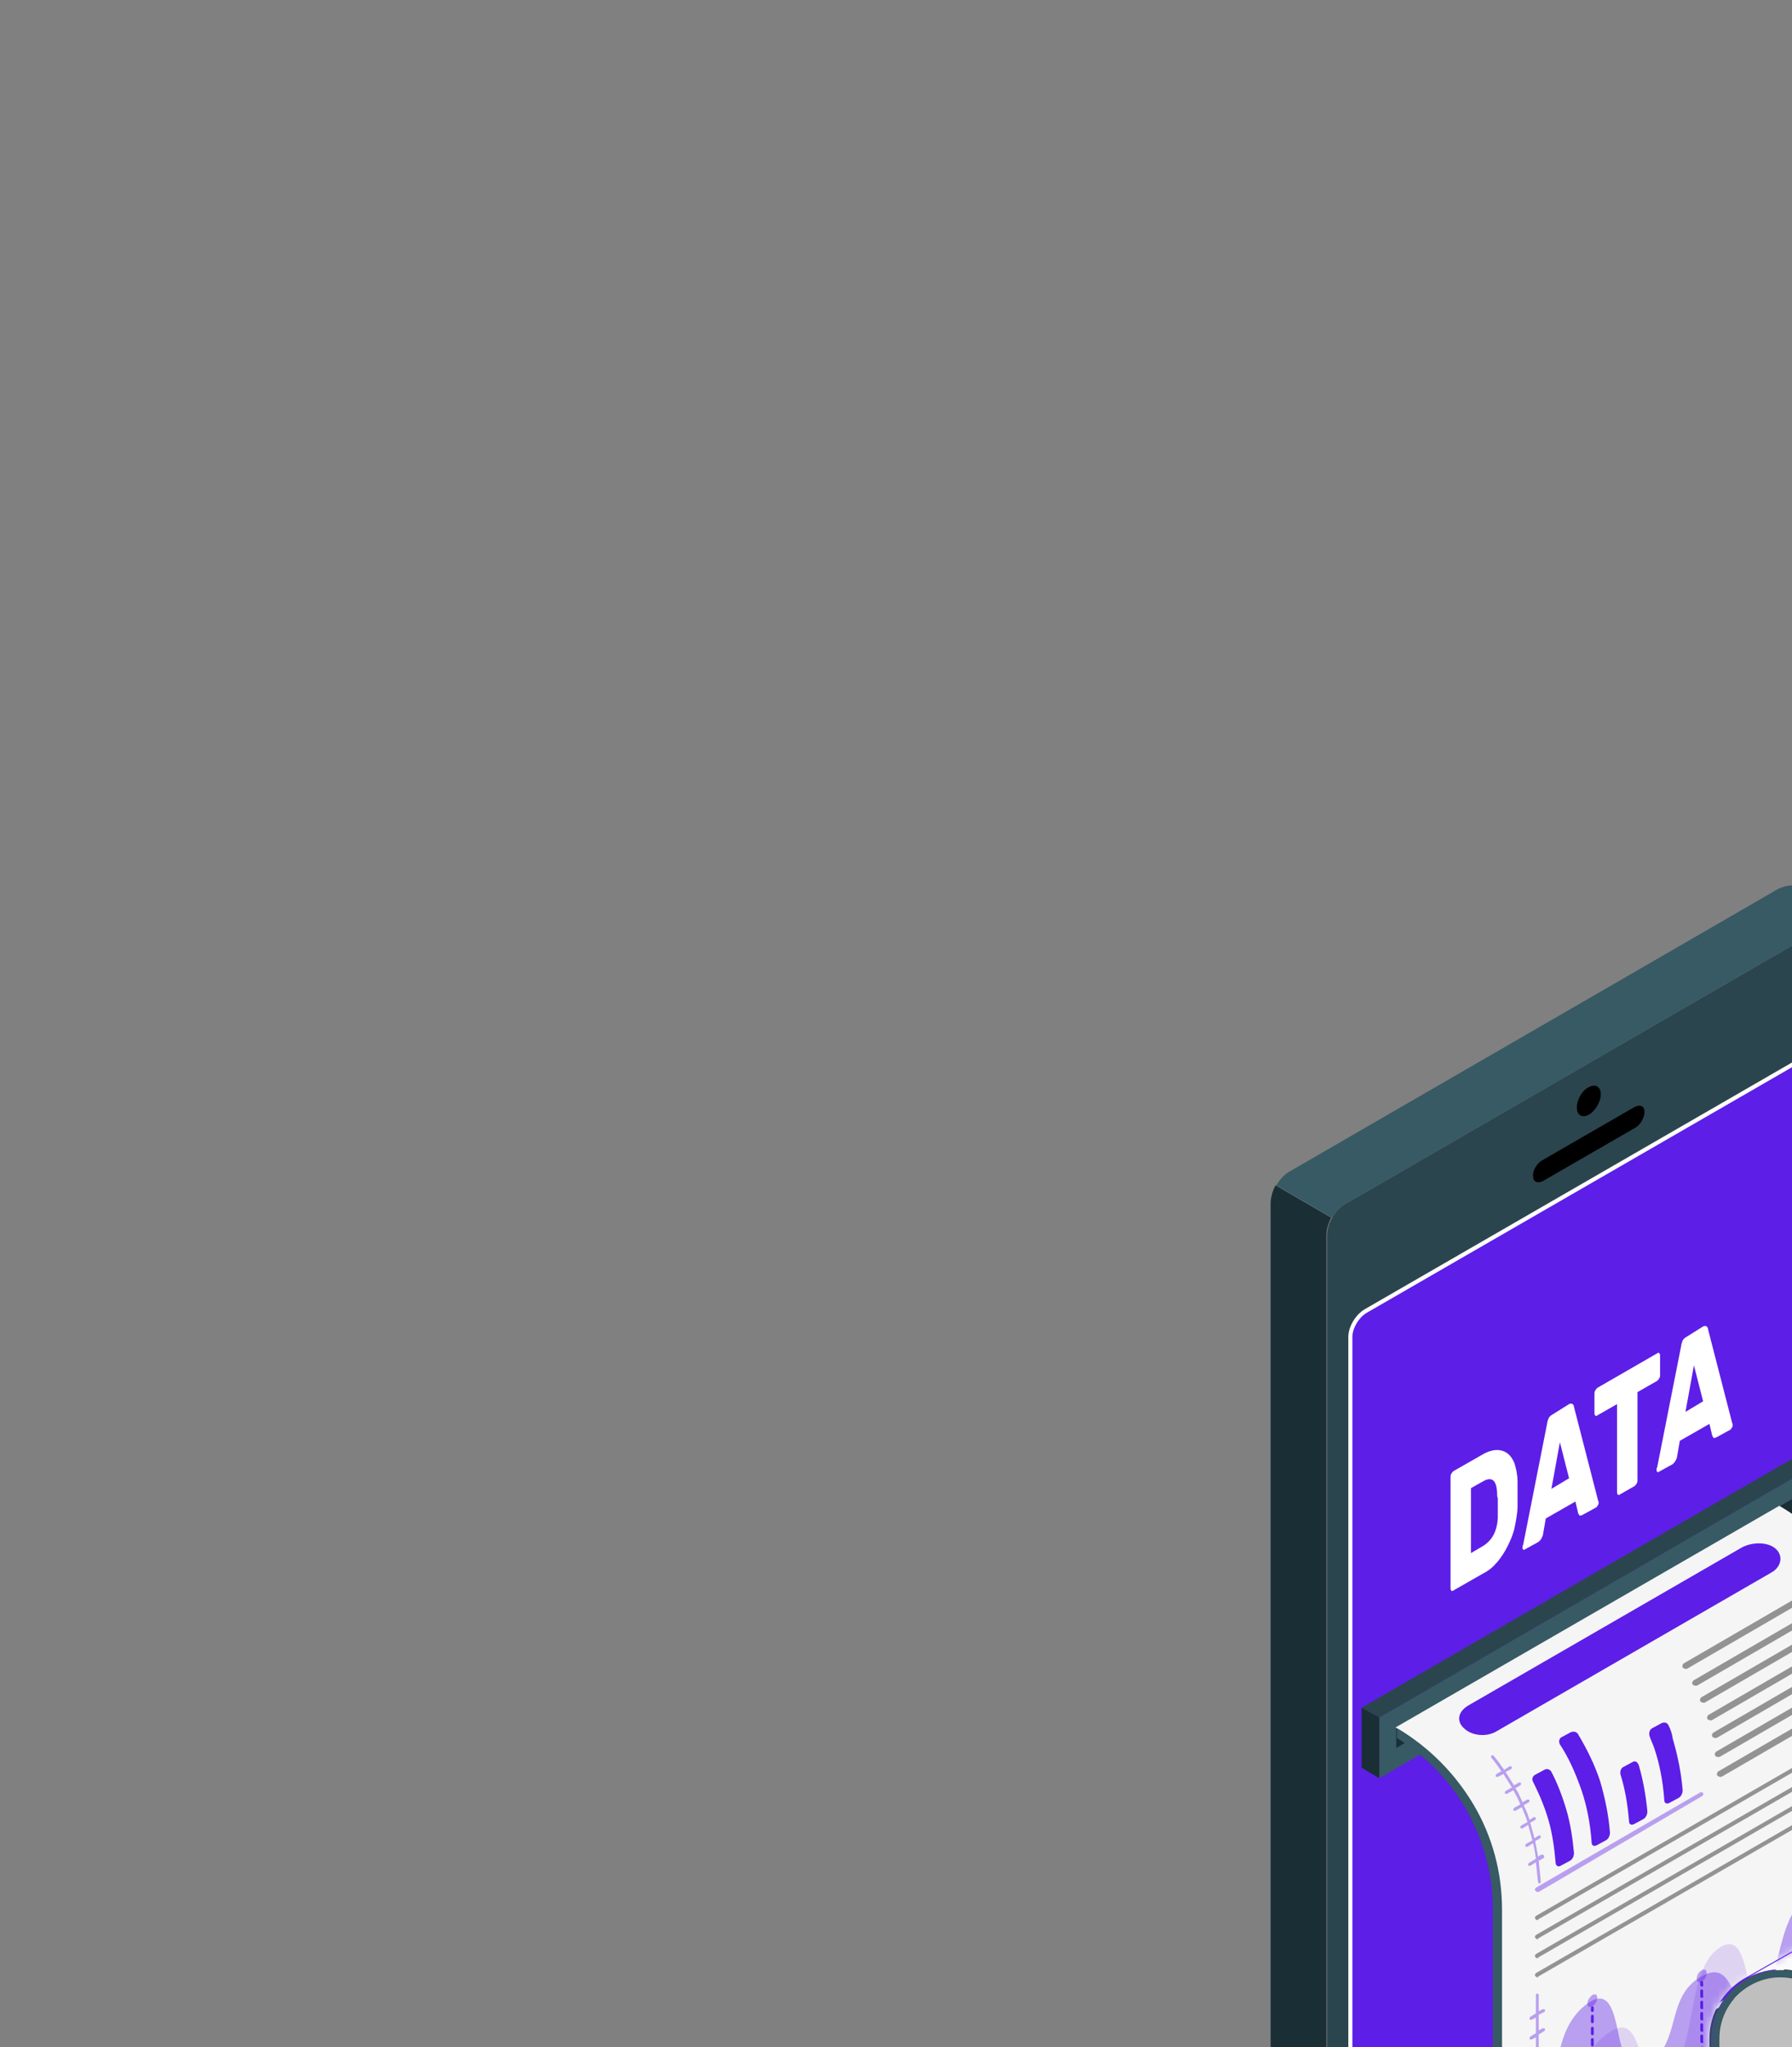 <svg width="254" height="290" viewBox="0 0 254 290" fill="none" xmlns="http://www.w3.org/2000/svg">
<rect x="0" y="0" width="254" height="290" fill="#808080" stroke="none"/>
<path d="M259.8 130.6L190.6 170.6C189.2 171.4 188.1 173.4 188.1 175V331.1C188.1 332.7 189.2 333.4 190.6 332.6L259.8 292.6C261.2 291.8 262.3 289.8 262.3 288.2V132.1C262.3 130.5 261.2 129.8 259.8 130.6ZM258.7 273.8C258.7 275.2 257.7 276 256.5 276.7L193.6 313C192.4 313.7 191.4 313.1 191.4 311.8V189.6C191.4 188.2 192.4 186.6 193.6 185.9L256.5 149.6C257.7 148.9 258.7 149.5 258.7 150.8V273.8Z" fill="#2B454E"/>
<path d="M190.2 332.7C188.8 333.3 186.8 333.3 185.5 332.5L182.6 330.8C181.2 330 180.1 328.1 180.1 326.4V170.4C180.1 169.8 180.3 169.1 180.5 168.5C180.6 168.3 180.7 168.1 180.8 167.9L188.7 172.5C188.5 172.8 188.4 173.1 188.3 173.4C188.1 173.9 188 174.5 188 175V331.1C188 332.6 189 333.3 190.2 332.7Z" fill="#1A2E35"/>
<path d="M225.2 154C226.1 153.5 226.9 153.9 226.9 155C226.9 156.1 226.1 157.4 225.2 157.9C224.3 158.4 223.5 158 223.5 156.9C223.5 155.8 224.2 154.5 225.2 154Z" fill="black"/>
<path d="M218.7 164.3L231.7 156.8C232.5 156.4 233.1 156.7 233.1 157.5C233.1 158.3 232.5 159.4 231.7 159.8L218.7 167.3C217.9 167.7 217.3 167.4 217.3 166.6C217.2 165.8 217.9 164.7 218.7 164.3Z" fill="black"/>
<path d="M258.7 273.7C258.7 275.1 257.7 275.9 256.5 276.6L193.6 313C192.4 313.7 191.4 313.1 191.4 311.8V189.4C191.4 188 192.4 186.4 193.6 185.7L256.5 149.4C257.7 148.7 258.7 149.3 258.7 150.6V273.7Z" fill="#5D1EE7" stroke="white" stroke-width="0.578" stroke-miterlimit="10"/>
<path d="M262.3 131.7C262.1 130.4 261.1 129.9 259.8 130.6L190.6 170.6C189.9 171 189.3 171.7 188.8 172.5L180.9 167.9C181.4 167.1 182 166.4 182.7 166L251.9 126C253.3 125.2 255.5 125.2 256.9 126L259.8 127.7C261.1 128.5 262.1 130.2 262.3 131.7Z" fill="#375A64"/>
<path d="M210.2 206C210.9 205.6 211.6 205.4 212.2 205.4C212.8 205.4 213.3 205.6 213.7 205.9C214.1 206.2 214.5 206.8 214.7 207.4C214.9 208.1 215.1 208.9 215.1 209.9C215.1 210.2 215.1 210.5 215.1 210.8C215.1 211.1 215.1 211.4 215.1 211.6C215.1 211.9 215.1 212.1 215.1 212.4C215.1 212.7 215.1 213 215.1 213.3C215.1 214.3 214.9 215.3 214.7 216.3C214.5 217.3 214.1 218.2 213.7 219C213.3 219.8 212.8 220.6 212.2 221.3C211.6 222 211 222.5 210.2 222.9L206 225.3C205.9 225.4 205.8 225.4 205.7 225.3C205.6 225.2 205.6 225.1 205.6 224.9V209.3C205.6 209.1 205.6 208.9 205.7 208.8C205.8 208.6 205.9 208.5 206 208.4L210.2 206ZM212.2 211.4C212.1 209.6 211.4 209.1 210.1 209.9L208.5 210.8V220L210.2 219C211.5 218.2 212.2 216.9 212.3 215C212.3 214.7 212.3 214.3 212.3 214C212.3 213.7 212.3 213.4 212.3 213.1C212.3 212.8 212.3 212.5 212.3 212.2C212.2 212.1 212.2 211.8 212.2 211.4Z" fill="white"/>
<path d="M222.4 198.9C222.6 198.8 222.8 198.8 222.9 198.9C223 199 223.1 199.1 223.1 199.3L226.5 212.5C226.5 212.6 226.6 212.7 226.6 212.8C226.6 212.9 226.6 213.1 226.5 213.2C226.4 213.3 226.4 213.4 226.3 213.5L224.3 214.6C224.1 214.7 223.9 214.7 223.9 214.7C223.8 214.6 223.8 214.5 223.7 214.4L223.3 212.7L219.1 215.1L218.7 217.4C218.7 217.5 218.6 217.7 218.5 217.9C218.4 218.1 218.3 218.2 218.1 218.4L216.1 219.5C216 219.6 215.9 219.5 215.9 219.5C215.8 219.4 215.8 219.3 215.8 219.2C215.8 219.1 215.8 219 215.9 218.8L219.3 201.6C219.3 201.4 219.4 201.2 219.5 200.9C219.6 200.7 219.8 200.5 220 200.4L222.4 198.9ZM219.9 210.9L222.4 209.4L221.1 204.3L219.9 210.9Z" fill="white"/>
<path d="M234.9 191.7C235 191.6 235.1 191.6 235.2 191.7C235.3 191.8 235.3 191.9 235.3 192.1V194.7C235.3 194.9 235.3 195.1 235.2 195.2C235.1 195.4 235 195.5 234.9 195.6L232.1 197.2V209.6C232.1 209.8 232.1 210 232 210.1C231.9 210.3 231.8 210.4 231.7 210.5L229.6 211.7C229.5 211.8 229.4 211.8 229.3 211.7C229.2 211.6 229.2 211.5 229.2 211.3V198.9L226.4 200.5C226.3 200.6 226.2 200.6 226.1 200.5C226 200.4 226 200.3 226 200.1V197.5C226 197.3 226 197.1 226.1 197C226.2 196.8 226.3 196.7 226.4 196.6L234.9 191.7Z" fill="white"/>
<path d="M241.4 187.9C241.6 187.8 241.8 187.8 241.9 187.9C242 188 242.1 188.1 242.1 188.3L245.5 201.5C245.5 201.6 245.6 201.7 245.6 201.8C245.6 201.9 245.6 202.1 245.5 202.2C245.4 202.3 245.4 202.4 245.3 202.5L243.3 203.6C243.1 203.7 242.9 203.7 242.9 203.7C242.8 203.6 242.8 203.5 242.7 203.4L242.3 201.7L238.1 204.1L237.7 206.4C237.7 206.5 237.6 206.7 237.5 206.9C237.4 207.1 237.3 207.2 237.1 207.4L235.1 208.5C235 208.6 234.9 208.5 234.9 208.5C234.8 208.4 234.8 208.3 234.8 208.2C234.8 208.1 234.8 208 234.9 207.8L238.3 190.6C238.3 190.4 238.4 190.2 238.5 189.9C238.6 189.7 238.8 189.5 239 189.4L241.4 187.9ZM238.9 200L241.4 198.5L240.1 193.4L238.9 200Z" fill="white"/>
<path d="M195.5 243.3L257.2 207.6V216.2L195.5 251.9V243.3Z" fill="#375A64"/>
<path d="M197.9 244.7V247.6L254.8 214.8V211.9L197.9 244.7Z" fill="#1A2E35"/>
<path d="M195.5 243.3L193 241.9L254.8 206.2L257.2 207.6L195.5 243.3Z" fill="#2B454E"/>
<path d="M193 241.9L195.5 243.3V251.9L193 250.4V241.9Z" fill="#1A2E35"/>
<path d="M267.1 268.9L255.1 275.8L247.7 280C247.5 280.1 247.2 280.3 247 280.4C244.3 282.1 242.3 285.1 242.3 288.8V323.2C242.3 326.5 240.7 329.3 238.4 331.1C236.7 332.4 234.6 333.1 232.4 333.1C230.8 333.1 229.1 332.7 227.5 331.8C218.3 326.5 212.7 316.7 212.7 306.1V270.4C212.7 265.1 211.3 260 208.7 255.6C206.1 251.2 202.4 247.4 197.8 244.7L252.2 213.3C256.8 216 260.5 219.7 263.1 224.2C265.7 228.6 267.1 233.7 267.1 239V254.6C267.1 259 267.1 268.9 267.1 268.9Z" fill="#F5F5F5"/>
<path d="M286.9 366.1C277.7 360.8 272.1 351 272.1 340.4V306C272.1 302 271.3 298.1 269.8 294.5C269.3 293.4 268.8 292.3 268.2 291.2C265.6 286.8 261.9 283 257.3 280.4C250.7 276.6 242.5 281.4 242.5 289V323.4V316.2V323.3C242.5 330.9 234.3 335.7 227.7 331.9C218.5 326.6 212.9 316.8 212.9 306.2V270.5C212.9 265.2 211.5 260.1 208.9 255.7C206.3 251.3 202.6 247.5 198 244.8V246.2C206.4 251.3 211.6 260.6 211.6 270.5V306.2C211.6 317.2 217.5 327.4 227 332.9C230.5 334.9 234.6 334.9 238.1 332.9C238.3 332.8 238.5 332.7 238.7 332.5C241.8 330.4 243.6 327 243.6 323.3V288.9C243.6 285.8 245.2 283 247.9 281.4C250.6 279.8 253.9 279.8 256.6 281.4C262.1 284.6 266.3 289.4 268.6 295.1C270 298.5 270.8 302.2 270.8 306V314V340.5C270.8 351.5 276.7 361.7 286.2 367.2L319 386V384.6L286.9 366.1Z" fill="#375A64"/>
<path d="M373.4 353.2L319 384.6L286.9 366C277.7 360.7 272.1 350.9 272.1 340.3V305.9C272.1 301.9 271.3 298 269.8 294.4C269.3 293.3 268.8 292.2 268.2 291.1C265.6 286.7 261.9 282.9 257.3 280.3C254.2 278.5 250.7 278.6 247.8 280.1L255.2 275.9L270 267.3L301.7 249H301.8C304.7 247.3 308.4 247.1 311.7 249C316.3 251.6 320 255.4 322.6 259.9C325.2 264.3 326.6 269.4 326.6 274.7V309.1C326.6 319.7 332.3 329.5 341.4 334.8L373.4 353.2Z" fill="#FAFAFA"/>
<path d="M270.9 305.9C270.9 302.1 270.1 298.4 268.7 295C266.3 289.3 262.1 284.4 256.7 281.3C254 279.7 250.7 279.7 248 281.3C245.3 282.9 243.7 285.7 243.7 288.8V323.2C243.7 327 241.9 330.3 238.8 332.4C238.6 332.5 238.4 332.7 238.2 332.8L271 313.9L270.9 305.9Z" fill="#E1E1E1"/>
<path opacity="0.15" d="M270.9 305.9C270.9 302.1 270.1 298.4 268.7 295C266.3 289.3 262.1 284.4 256.7 281.3C254 279.7 250.7 279.7 248 281.3C245.3 282.9 243.7 285.7 243.7 288.8V323.2C243.7 327 241.9 330.3 238.8 332.4C238.6 332.5 238.4 332.7 238.2 332.8L271 313.9L270.9 305.9Z" fill="black"/>
<mask id="mask0_521_53521" style="mask-type:luminance" maskUnits="userSpaceOnUse" x="197" y="213" width="71" height="121">
<path d="M267.1 268.9L255.1 275.8L247.7 280C247.5 280.1 247.2 280.3 247 280.4C244.3 282.1 242.3 285.1 242.3 288.8V323.2C242.3 326.5 240.7 329.3 238.4 331.1C236.7 332.4 234.6 333.1 232.4 333.1C230.8 333.1 229.1 332.7 227.5 331.8C218.3 326.5 212.7 316.7 212.7 306.1V270.4C212.7 265.1 211.3 260 208.7 255.6C206.1 251.2 202.4 247.4 197.8 244.7L252.2 213.3C256.8 216 260.5 219.7 263.1 224.2C265.7 228.6 267.1 233.7 267.1 239V254.6C267.1 259 267.1 268.9 267.1 268.9Z" fill="white"/>
</mask>
<g mask="url(#mask0_521_53521)">
<path d="M207.6 244.9C208.7 245.9 210.8 246.1 212.2 245.2L251 222.8C252.5 222 252.8 220.4 251.7 219.4C250.6 218.4 248.4 218.4 246.9 219.2L208.1 241.6C206.6 242.5 206.4 243.9 207.6 244.9Z" fill="#5D1EE7"/>
<path opacity="0.4" d="M238.9 236.4C238.8 236.4 238.6 236.3 238.5 236.2C238.4 236 238.5 235.7 238.7 235.6L256.8 225.1C257 225 257.3 225.1 257.4 225.3C257.5 225.5 257.4 225.8 257.2 225.9L239.1 236.4C239 236.4 238.9 236.4 238.9 236.4Z" fill="black"/>
<path opacity="0.4" d="M240.3 238.8C240.2 238.8 240 238.7 239.9 238.6C239.8 238.4 239.9 238.1 240.1 238L258.2 227.5C258.4 227.4 258.7 227.5 258.8 227.7C258.9 227.9 258.8 228.2 258.6 228.3L240.5 238.8C240.4 238.7 240.3 238.8 240.3 238.8Z" fill="black"/>
<path opacity="0.4" d="M241.4 241.2C241.3 241.2 241.1 241.1 241 241C240.9 240.8 241 240.5 241.2 240.4L259.3 229.9C259.5 229.8 259.8 229.9 259.9 230.1C260 230.3 259.9 230.6 259.7 230.7L241.6 241.2C241.6 241.2 241.5 241.2 241.4 241.2Z" fill="black"/>
<path opacity="0.4" d="M242.4 243.7C242.3 243.7 242.1 243.6 242 243.5C241.9 243.3 242 243 242.2 242.9L260.3 232.4C260.5 232.3 260.8 232.4 260.9 232.6C261 232.8 260.9 233.1 260.7 233.2L242.6 243.7C242.5 243.7 242.5 243.7 242.4 243.7Z" fill="black"/>
<path opacity="0.4" d="M243.1 246.2C243 246.2 242.8 246.1 242.7 246C242.6 245.8 242.7 245.5 242.9 245.4L261 234.9C261.2 234.8 261.5 234.9 261.6 235.1C261.7 235.3 261.6 235.6 261.4 235.7L243.3 246.2C243.2 246.2 243.2 246.2 243.1 246.2Z" fill="black"/>
<path opacity="0.4" d="M243.5 248.9C243.4 248.9 243.2 248.8 243.1 248.7C243 248.5 243.1 248.2 243.3 248.1L261.4 237.6C261.6 237.5 261.9 237.6 262 237.8C262.1 238 262 238.3 261.8 238.4L243.7 248.9C243.7 248.8 243.6 248.9 243.5 248.9Z" fill="black"/>
<path opacity="0.4" d="M243.8 251.7C243.7 251.7 243.5 251.6 243.4 251.5C243.3 251.3 243.4 251 243.6 250.9L261.7 240.4C261.9 240.3 262.2 240.4 262.3 240.6C262.4 240.8 262.3 241.1 262.1 241.2L244 251.7C243.9 251.7 243.9 251.7 243.8 251.7Z" fill="black"/>
<path opacity="0.4" d="M217.9 272C217.8 272 217.7 271.9 217.6 271.8C217.5 271.7 217.6 271.5 217.7 271.4L261.7 246C261.8 245.9 262 246 262.1 246.1C262.2 246.2 262.1 246.4 262 246.5L218 271.9C218 272 218 272 217.9 272Z" fill="black"/>
<path opacity="0.4" d="M217.9 274.7C217.8 274.7 217.7 274.6 217.6 274.5C217.5 274.4 217.6 274.2 217.7 274.1L261.7 248.7C261.8 248.6 262 248.7 262.1 248.8C262.2 248.9 262.1 249.1 262 249.2L218 274.6C218 274.7 218 274.7 217.9 274.7Z" fill="black"/>
<path opacity="0.4" d="M217.9 277.4C217.8 277.4 217.7 277.3 217.6 277.2C217.5 277.1 217.6 276.9 217.7 276.8L261.7 251.4C261.8 251.3 262 251.4 262.1 251.5C262.2 251.6 262.1 251.8 262 251.9L218 277.3C218 277.4 218 277.4 217.9 277.4Z" fill="black"/>
<path opacity="0.4" d="M217.9 280.1C217.8 280.1 217.7 280 217.6 279.9C217.5 279.8 217.6 279.6 217.7 279.5L261.7 254.1C261.8 254 262 254.1 262.1 254.2C262.2 254.3 262.1 254.5 262 254.6L218 280C218 280.1 218 280.1 217.9 280.1Z" fill="black"/>
<path opacity="0.4" d="M217.9 268C217.8 268 217.7 267.9 217.6 267.8C217.5 267.7 217.6 267.5 217.7 267.4L241 253.9C241.1 253.8 241.3 253.9 241.4 254C241.5 254.1 241.4 254.3 241.3 254.4L218.1 268C218 268 218 268 217.9 268Z" fill="#5D1EE7"/>
<path d="M217.3 252.4C218.2 254.2 219 256.1 219.5 257.9C220 259.6 220.3 261.6 220.5 263.9C220.5 264.3 220.9 264.5 221.2 264.3L222.5 263.6C222.9 263.4 223.1 262.9 223.1 262.5C222.9 260.4 222.6 258.3 222 256.3C221.4 254.3 220.7 252.5 219.9 251C219.7 250.6 219.2 250.5 218.9 250.7L217.6 251.4C217.2 251.6 217.1 252.1 217.3 252.4Z" fill="#5D1EE7"/>
<path d="M221.1 247.1C222.3 248.9 223.3 251.1 224.2 253.7C224.9 255.8 225.4 258.2 225.6 261C225.6 261.4 225.9 261.6 226.3 261.4L227.6 260.7C228 260.5 228.2 260 228.2 259.6C228 257.1 227.5 254.7 226.8 252.3C226 249.9 224.9 247.7 223.7 245.7C223.5 245.3 223 245.2 222.6 245.4L221.3 246.1C221 246.3 220.9 246.7 221.1 247.1Z" fill="#5D1EE7"/>
<path d="M231.4 249.6L230.1 250.3C229.7 250.5 229.6 251 229.7 251.4C230.3 253.3 230.7 255.5 230.9 258C230.9 258.4 231.2 258.6 231.6 258.4L232.9 257.7C233.3 257.5 233.5 257 233.5 256.6C233.3 254.4 232.9 252.2 232.3 250.1C232.1 249.5 231.7 249.4 231.4 249.6Z" fill="#5D1EE7"/>
<path d="M236.5 244.4C236.3 244 235.9 243.9 235.5 244.1L234.2 244.8C233.8 245 233.7 245.5 233.8 245.9C234 246.5 234.3 247.1 234.5 247.7C235.2 249.8 235.7 252.2 235.9 255C235.9 255.4 236.2 255.6 236.6 255.4L237.9 254.7C238.3 254.5 238.5 254 238.5 253.6C238.3 251.1 237.8 248.7 237.1 246.3C237 245.6 236.8 245 236.5 244.4Z" fill="#5D1EE7"/>
<path opacity="0.4" d="M218.8 262.8C218.7 262.7 218.6 262.7 218.5 262.7L218 263C217.9 262.3 217.7 261.5 217.6 260.8L218.3 260.4C218.4 260.3 218.4 260.2 218.4 260.1C218.3 260 218.2 260 218.1 260L217.5 260.4C217.3 259.7 217.1 258.9 216.9 258.2L217.6 257.8C217.7 257.7 217.7 257.6 217.7 257.5C217.6 257.4 217.5 257.4 217.4 257.4L216.8 257.8C216.6 257.1 216.3 256.4 216 255.8C216 255.8 216 255.8 216 255.7L216.7 255.3C216.8 255.2 216.8 255.1 216.8 255C216.7 254.9 216.6 254.9 216.5 254.9L215.8 255.3C215.5 254.6 215.2 253.9 214.8 253.3L215.5 252.9C215.6 252.8 215.6 252.7 215.6 252.6C215.5 252.5 215.4 252.5 215.3 252.5L214.6 252.9C214.2 252.3 213.8 251.6 213.4 251L214.2 250.6C214.3 250.5 214.3 250.4 214.3 250.3C214.2 250.2 214.1 250.2 214 250.2L213.2 250.7C212.7 250 212.3 249.4 211.7 248.7C211.6 248.6 211.5 248.6 211.4 248.7C211.3 248.8 211.3 248.9 211.4 249C211.9 249.6 212.4 250.3 212.8 250.9L212.1 251.3C212 251.4 212 251.5 212 251.6C212 251.7 212.1 251.7 212.2 251.7H212.3L213.1 251.3C213.5 251.9 213.9 252.6 214.3 253.2L213.4 253.7C213.3 253.8 213.3 253.9 213.3 254C213.3 254.1 213.4 254.1 213.5 254.1H213.6L214.5 253.6C214.9 254.3 215.2 254.9 215.5 255.6L214.6 256.1C214.5 256.2 214.5 256.3 214.5 256.4C214.5 256.5 214.6 256.5 214.7 256.5H214.8L215.7 256C216 256.7 216.3 257.4 216.5 258.1L215.6 258.6C215.5 258.7 215.5 258.8 215.5 258.9C215.5 259 215.6 259 215.7 259H215.8L216.6 258.5C216.8 259.2 217 259.9 217.2 260.7L216.3 261.2C216.2 261.3 216.2 261.4 216.2 261.5C216.2 261.6 216.3 261.6 216.4 261.6H216.5L217.3 261.1C217.5 261.8 217.6 262.6 217.7 263.3L216.7 263.9C216.6 264 216.6 264.1 216.6 264.2C216.6 264.3 216.7 264.3 216.8 264.3H216.9L217.7 263.8C217.8 264.7 217.9 265.6 218 266.6C218 266.7 218.1 266.8 218.2 266.8C218.3 266.8 218.4 266.7 218.4 266.6C218.3 265.6 218.2 264.6 218.1 263.6L218.8 263.2C218.9 263.1 218.9 262.9 218.8 262.8Z" fill="#5D1EE7"/>
<g opacity="0.15">
<path d="M221 305.1C220.8 303.5 220.8 301.8 220.8 300.2C221 299.6 223.6 290.6 228.4 287.8C228.7 287.6 229.1 287.5 229.4 287.4C229.5 287.4 229.7 287.4 229.8 287.4C231.1 287.4 231.7 289.2 232.2 290.9C232.4 291.6 232.7 292.4 233 293C233.3 293.7 233.9 294.6 235 294.6C235.4 294.6 235.8 294.5 236.3 294.2C238.6 292.9 239.3 289.3 240 285.5C240.3 283.8 240.6 282 241.1 280.5C241.8 278.3 242.7 276.9 244 276.2C244.4 276 244.8 275.8 245.1 275.8C246.4 275.8 247 278.2 247.4 280.5C247.7 281.8 247.9 283.1 248.4 284.1C248.9 285.2 249.5 285.8 250.4 285.8C250.8 285.8 251.3 285.7 251.8 285.4C254.6 283.8 255.5 281 256.3 278.3C257 276 257.7 273.8 259.6 272.8C260.1 272.5 260.6 272.4 261 272.4C261.2 272.4 261.4 272.4 261.6 272.5C261.7 273.2 261.7 273.8 261.7 273.8V279.3C261.8 280.3 261.8 281.2 261.9 281.9L221 305.1Z" fill="#5D1EE7"/>
<path d="M262.2 281.6C262.1 280.8 262 279.9 262 278.9V273.4C262 273.4 262 272.8 261.9 271.9C261.6 271.8 261.3 271.7 261 271.7C260.5 271.7 260 271.8 259.4 272.2C255.2 274.6 256.8 281.9 251.6 284.9C251.1 285.2 250.7 285.3 250.4 285.3C249.6 285.3 249.1 284.7 248.7 283.8C247.5 281 247.5 275.4 245.1 275.4C244.7 275.4 244.3 275.5 243.9 275.8C242.4 276.7 241.5 278.3 240.9 280.3C239.3 285.2 239.4 292 236.2 293.9C235.8 294.2 235.4 294.3 235 294.3C234.2 294.3 233.7 293.7 233.3 292.9C232.3 290.8 231.9 287.2 229.9 287.2C229.8 287.2 229.6 287.2 229.4 287.3C229.1 287.4 228.7 287.5 228.4 287.7C223.3 290.7 220.6 300.4 220.6 300.4C220.5 302.3 220.6 304.1 220.9 305.8L221.5 305.5C221.5 305.3 221.4 305.2 221.4 304.9C221.3 303.5 221.2 302 221.3 300.5C221.5 299.6 224.1 291 228.8 288.3C229.1 288.1 229.4 288 229.7 287.9C229.8 287.9 229.9 287.9 230 287.9C231.1 287.9 231.6 289.6 232.1 291.2C232.3 291.9 232.6 292.7 232.9 293.3C233.1 293.7 233.7 295.1 235.1 295.1C235.6 295.1 236 295 236.6 294.7C239 293.3 239.7 289.7 240.4 285.8C240.7 284.1 241 282.3 241.5 280.8C242.2 278.7 243 277.3 244.2 276.7C244.6 276.5 244.9 276.4 245.1 276.4C246.2 276.4 246.7 278.8 247.2 280.9C247.5 282.2 247.8 283.5 248.2 284.5C248.7 285.7 249.5 286.3 250.5 286.3C251 286.3 251.5 286.1 252 285.8C255 284.1 255.9 281.1 256.7 278.5C257.4 276.3 258 274.2 259.8 273.1C260.3 272.8 260.7 272.7 261 272.7C261.1 272.7 261.2 272.7 261.3 272.7C261.4 273.3 261.4 273.8 261.4 273.8V279.3C261.4 280.2 261.5 281 261.6 281.7C261.6 282 261.7 282.2 261.7 282.3L262.2 281.6Z" fill="#5D1EE7"/>
</g>
<g opacity="0.4">
<path d="M220.5 297.4V300.2C220.4 302.1 220.5 303.9 220.7 305.6L262.1 281.7C262 280.9 261.9 280 261.9 279V273.5C261.9 273.5 261.9 265.3 256.7 268.3C251.3 271.4 252.8 281.4 248.9 283.7C245 286 246.3 277 241.1 280C235.9 283 238.5 289.6 233.3 292.6C228.1 295.6 230.7 280.5 225.5 283.5C220.5 286.5 220.5 293.9 220.5 297.4Z" fill="#5D1EE7"/>
</g>
<path opacity="0.4" d="M218.6 309.8C218.5 309.8 218.5 309.8 218.4 309.7C218.3 309.6 218.4 309.5 218.5 309.4L262.6 284.2C262.7 284.1 262.8 284.2 262.9 284.3C263 284.4 262.9 284.5 262.8 284.6L218.7 309.8C218.7 309.8 218.7 309.8 218.6 309.8Z" fill="#5D1EE7"/>
<path d="M225.7 285C225.6 285 225.5 284.9 225.5 284.8V284.4C225.5 284.3 225.6 284.2 225.7 284.2C225.8 284.2 225.9 284.3 225.9 284.4V284.8C225.9 284.9 225.8 285 225.7 285Z" fill="#5D1EE7"/>
<path d="M225.8 301.5C225.7 301.5 225.6 301.4 225.6 301.3C225.6 301 225.6 300.7 225.5 300.5C225.5 300.4 225.6 300.3 225.7 300.3C225.8 300.3 225.9 300.4 225.9 300.5C225.9 300.8 225.9 301 226 301.3C226.1 301.4 226 301.5 225.8 301.5ZM225.7 299.9C225.6 299.9 225.5 299.8 225.5 299.7C225.5 299.5 225.5 299.2 225.5 298.9C225.5 298.8 225.6 298.7 225.7 298.7C225.8 298.7 225.9 298.8 225.9 298.9C225.9 299.2 225.9 299.5 225.9 299.7C225.9 299.8 225.8 299.9 225.7 299.9ZM225.7 298.2C225.6 298.2 225.5 298.1 225.5 298V297.2C225.5 297.1 225.6 297 225.7 297C225.8 297 225.9 297.1 225.9 297.2V298C225.9 298.1 225.8 298.2 225.7 298.2ZM225.7 296.6C225.6 296.6 225.5 296.5 225.5 296.4V295.6C225.5 295.5 225.6 295.4 225.7 295.4C225.8 295.4 225.9 295.5 225.9 295.6V296.4C225.9 296.5 225.8 296.6 225.7 296.6ZM225.7 294.9C225.6 294.9 225.5 294.8 225.5 294.7V293.9C225.5 293.8 225.6 293.7 225.7 293.7C225.8 293.7 225.9 293.8 225.9 293.9V294.7C225.9 294.8 225.8 294.9 225.7 294.9ZM225.7 293.2C225.6 293.2 225.5 293.1 225.5 293V292.2C225.5 292.1 225.6 292 225.7 292C225.8 292 225.9 292.1 225.9 292.2V293C225.9 293.1 225.8 293.2 225.7 293.2ZM225.7 291.6C225.6 291.6 225.5 291.5 225.5 291.4V290.6C225.5 290.5 225.6 290.4 225.7 290.4C225.8 290.4 225.9 290.5 225.9 290.6V291.4C225.9 291.5 225.8 291.6 225.7 291.6ZM225.7 289.9C225.6 289.9 225.5 289.8 225.5 289.7V288.9C225.5 288.8 225.6 288.7 225.7 288.7C225.8 288.7 225.9 288.8 225.9 288.9V289.7C225.9 289.8 225.8 289.9 225.7 289.9ZM225.7 288.3C225.6 288.3 225.5 288.2 225.5 288.1V287.3C225.5 287.2 225.6 287.1 225.7 287.1C225.8 287.1 225.9 287.2 225.9 287.3V288.1C225.9 288.2 225.8 288.3 225.7 288.3ZM225.7 286.6C225.6 286.6 225.5 286.5 225.5 286.4V285.6C225.5 285.5 225.6 285.4 225.7 285.4C225.8 285.4 225.9 285.5 225.9 285.6V286.4C225.9 286.5 225.8 286.6 225.7 286.6Z" fill="#5D1EE7"/>
<path d="M241.2 281.4C241.1 281.4 241 281.3 241 281.2V280.8C241 280.7 241.1 280.6 241.2 280.6C241.3 280.6 241.4 280.7 241.4 280.8V281.2C241.5 281.3 241.4 281.4 241.2 281.4Z" fill="#5D1EE7"/>
<path d="M241.4 292.7C241.3 292.7 241.2 292.6 241.2 292.5C241.2 292.2 241.2 292 241.1 291.7C241.1 291.6 241.2 291.5 241.3 291.5C241.4 291.5 241.5 291.6 241.5 291.7C241.5 292 241.5 292.2 241.6 292.5C241.6 292.6 241.5 292.7 241.4 292.7ZM241.3 291.1C241.2 291.1 241.1 291 241.1 290.9V290.1C241.1 290 241.2 289.9 241.3 289.9C241.4 289.9 241.5 290 241.5 290.1V290.9C241.5 291 241.4 291.1 241.3 291.1ZM241.2 289.4C241.1 289.4 241 289.3 241 289.2V288.4C241 288.3 241.1 288.2 241.2 288.2C241.3 288.2 241.4 288.3 241.4 288.4V289.2C241.5 289.4 241.4 289.4 241.2 289.4ZM241.2 287.8C241.1 287.8 241 287.7 241 287.6V286.8C241 286.7 241.1 286.6 241.2 286.6C241.3 286.6 241.4 286.7 241.4 286.8V287.6C241.5 287.7 241.4 287.8 241.2 287.8ZM241.2 286.2C241.1 286.2 241 286.1 241 286V285.2C241 285.1 241.1 285 241.2 285C241.3 285 241.4 285.1 241.4 285.2V286C241.5 286.1 241.4 286.2 241.2 286.2ZM241.2 284.6C241.1 284.6 241 284.5 241 284.4V283.6C241 283.5 241.1 283.4 241.2 283.4C241.3 283.4 241.4 283.5 241.4 283.6V284.4C241.5 284.5 241.4 284.6 241.2 284.6ZM241.2 283C241.1 283 241 282.9 241 282.8V282C241 281.9 241.1 281.8 241.2 281.8C241.3 281.8 241.4 281.9 241.4 282V282.8C241.5 282.9 241.4 283 241.2 283Z" fill="#5D1EE7"/>
<path opacity="0.4" d="M225.7 282.6C226.1 282.4 226.4 282.5 226.4 283C226.4 283.4 226.1 284 225.7 284.2C225.3 284.4 225 284.3 225 283.8C225 283.4 225.3 282.9 225.7 282.6Z" fill="#5D1EE7"/>
<path opacity="0.4" d="M241.2 279.1C241.6 278.9 241.9 279 241.9 279.5C241.9 280 241.6 280.5 241.2 280.7C240.8 280.9 240.5 280.8 240.5 280.3C240.5 279.8 240.8 279.3 241.2 279.1Z" fill="#5D1EE7"/>
<path opacity="0.4" d="M218.9 287.7C219 287.6 219 287.5 219 287.4C218.9 287.3 218.8 287.3 218.7 287.3L218.1 287.6V285.4L218.9 285C219 284.9 219 284.8 219 284.7C218.9 284.6 218.8 284.6 218.7 284.6L218.1 284.9V282.6C218.1 282.5 218 282.4 217.9 282.4C217.8 282.4 217.7 282.5 217.7 282.6V285.2L216.9 285.7C216.8 285.8 216.8 285.9 216.8 286C216.8 286.1 216.9 286.1 217 286.1H217.1L217.7 285.8V288L216.9 288.5C216.8 288.6 216.8 288.7 216.8 288.8C216.8 288.9 216.9 288.9 217 288.9H217.1L217.7 288.6V290.8L216.9 291.3C216.8 291.4 216.8 291.5 216.8 291.6C216.8 291.7 216.9 291.7 217 291.7H217.1L217.7 291.4V293.6L216.9 294.1C216.8 294.2 216.8 294.3 216.8 294.4C216.8 294.5 216.9 294.5 217 294.5H217.1L217.7 294.2V296.4L216.9 296.9C216.8 297 216.8 297.1 216.8 297.2C216.8 297.3 216.9 297.3 217 297.3H217.1L217.7 297V299.2L216.9 299.7C216.8 299.8 216.8 299.9 216.8 300C216.8 300.1 216.9 300.1 217 300.1H217.1L217.7 299.8V302L216.9 302.5C216.8 302.6 216.8 302.7 216.8 302.8C216.8 302.9 216.9 302.9 217 302.9H217.1L217.7 302.6C217.7 303.3 217.7 304.1 217.7 304.8L216.9 305.3C216.8 305.4 216.8 305.5 216.8 305.6C216.8 305.7 216.9 305.7 217 305.7H217.1L217.7 305.3C217.7 306.1 217.8 306.9 217.9 307.7C217.9 307.8 218 307.9 218.1 307.9C218.2 307.9 218.3 307.8 218.3 307.7C218.2 306.8 218.1 306 218.1 305.1L218.8 304.7C218.9 304.6 218.9 304.5 218.9 304.4C218.8 304.3 218.7 304.3 218.6 304.3L218.1 304.6C218.1 303.9 218.1 303.1 218.1 302.4L218.9 302C219 301.9 219 301.8 219 301.7C218.9 301.6 218.8 301.6 218.7 301.6L218.1 301.9V299L218.9 298.6C219 298.5 219 298.4 219 298.3C218.9 298.2 218.8 298.2 218.7 298.2L218.1 298.5V296.3L218.9 295.9C219 295.8 219 295.7 219 295.6C218.9 295.5 218.8 295.5 218.7 295.5L218.1 295.8V293.6L218.9 293.2C219 293.1 219 293 219 292.9C218.9 292.8 218.8 292.8 218.7 292.8L218.1 293.1V290.9L218.9 290.5C219 290.4 219 290.3 219 290.2C218.9 290.1 218.8 290.1 218.7 290.1L218.1 290.4V288.2L218.9 287.7Z" fill="#5D1EE7"/>
<path opacity="0.4" d="M219.4 312.6C219.3 312.6 219.2 312.5 219.1 312.4C219 312.3 219.1 312.1 219.2 312L265.8 285.1C265.9 285 266.1 285.1 266.2 285.2C266.3 285.3 266.2 285.5 266.1 285.6L219.5 312.5C219.5 312.6 219.5 312.6 219.4 312.6Z" fill="black"/>
<path opacity="0.4" d="M220.4 315.2C220.3 315.2 220.2 315.1 220.1 315C220 314.9 220.1 314.7 220.2 314.6L266.8 287.7C266.9 287.6 267.1 287.7 267.2 287.8C267.3 287.9 267.2 288.1 267.1 288.2L220.5 315.1C220.5 315.2 220.4 315.2 220.4 315.2Z" fill="black"/>
</g>
</svg>
